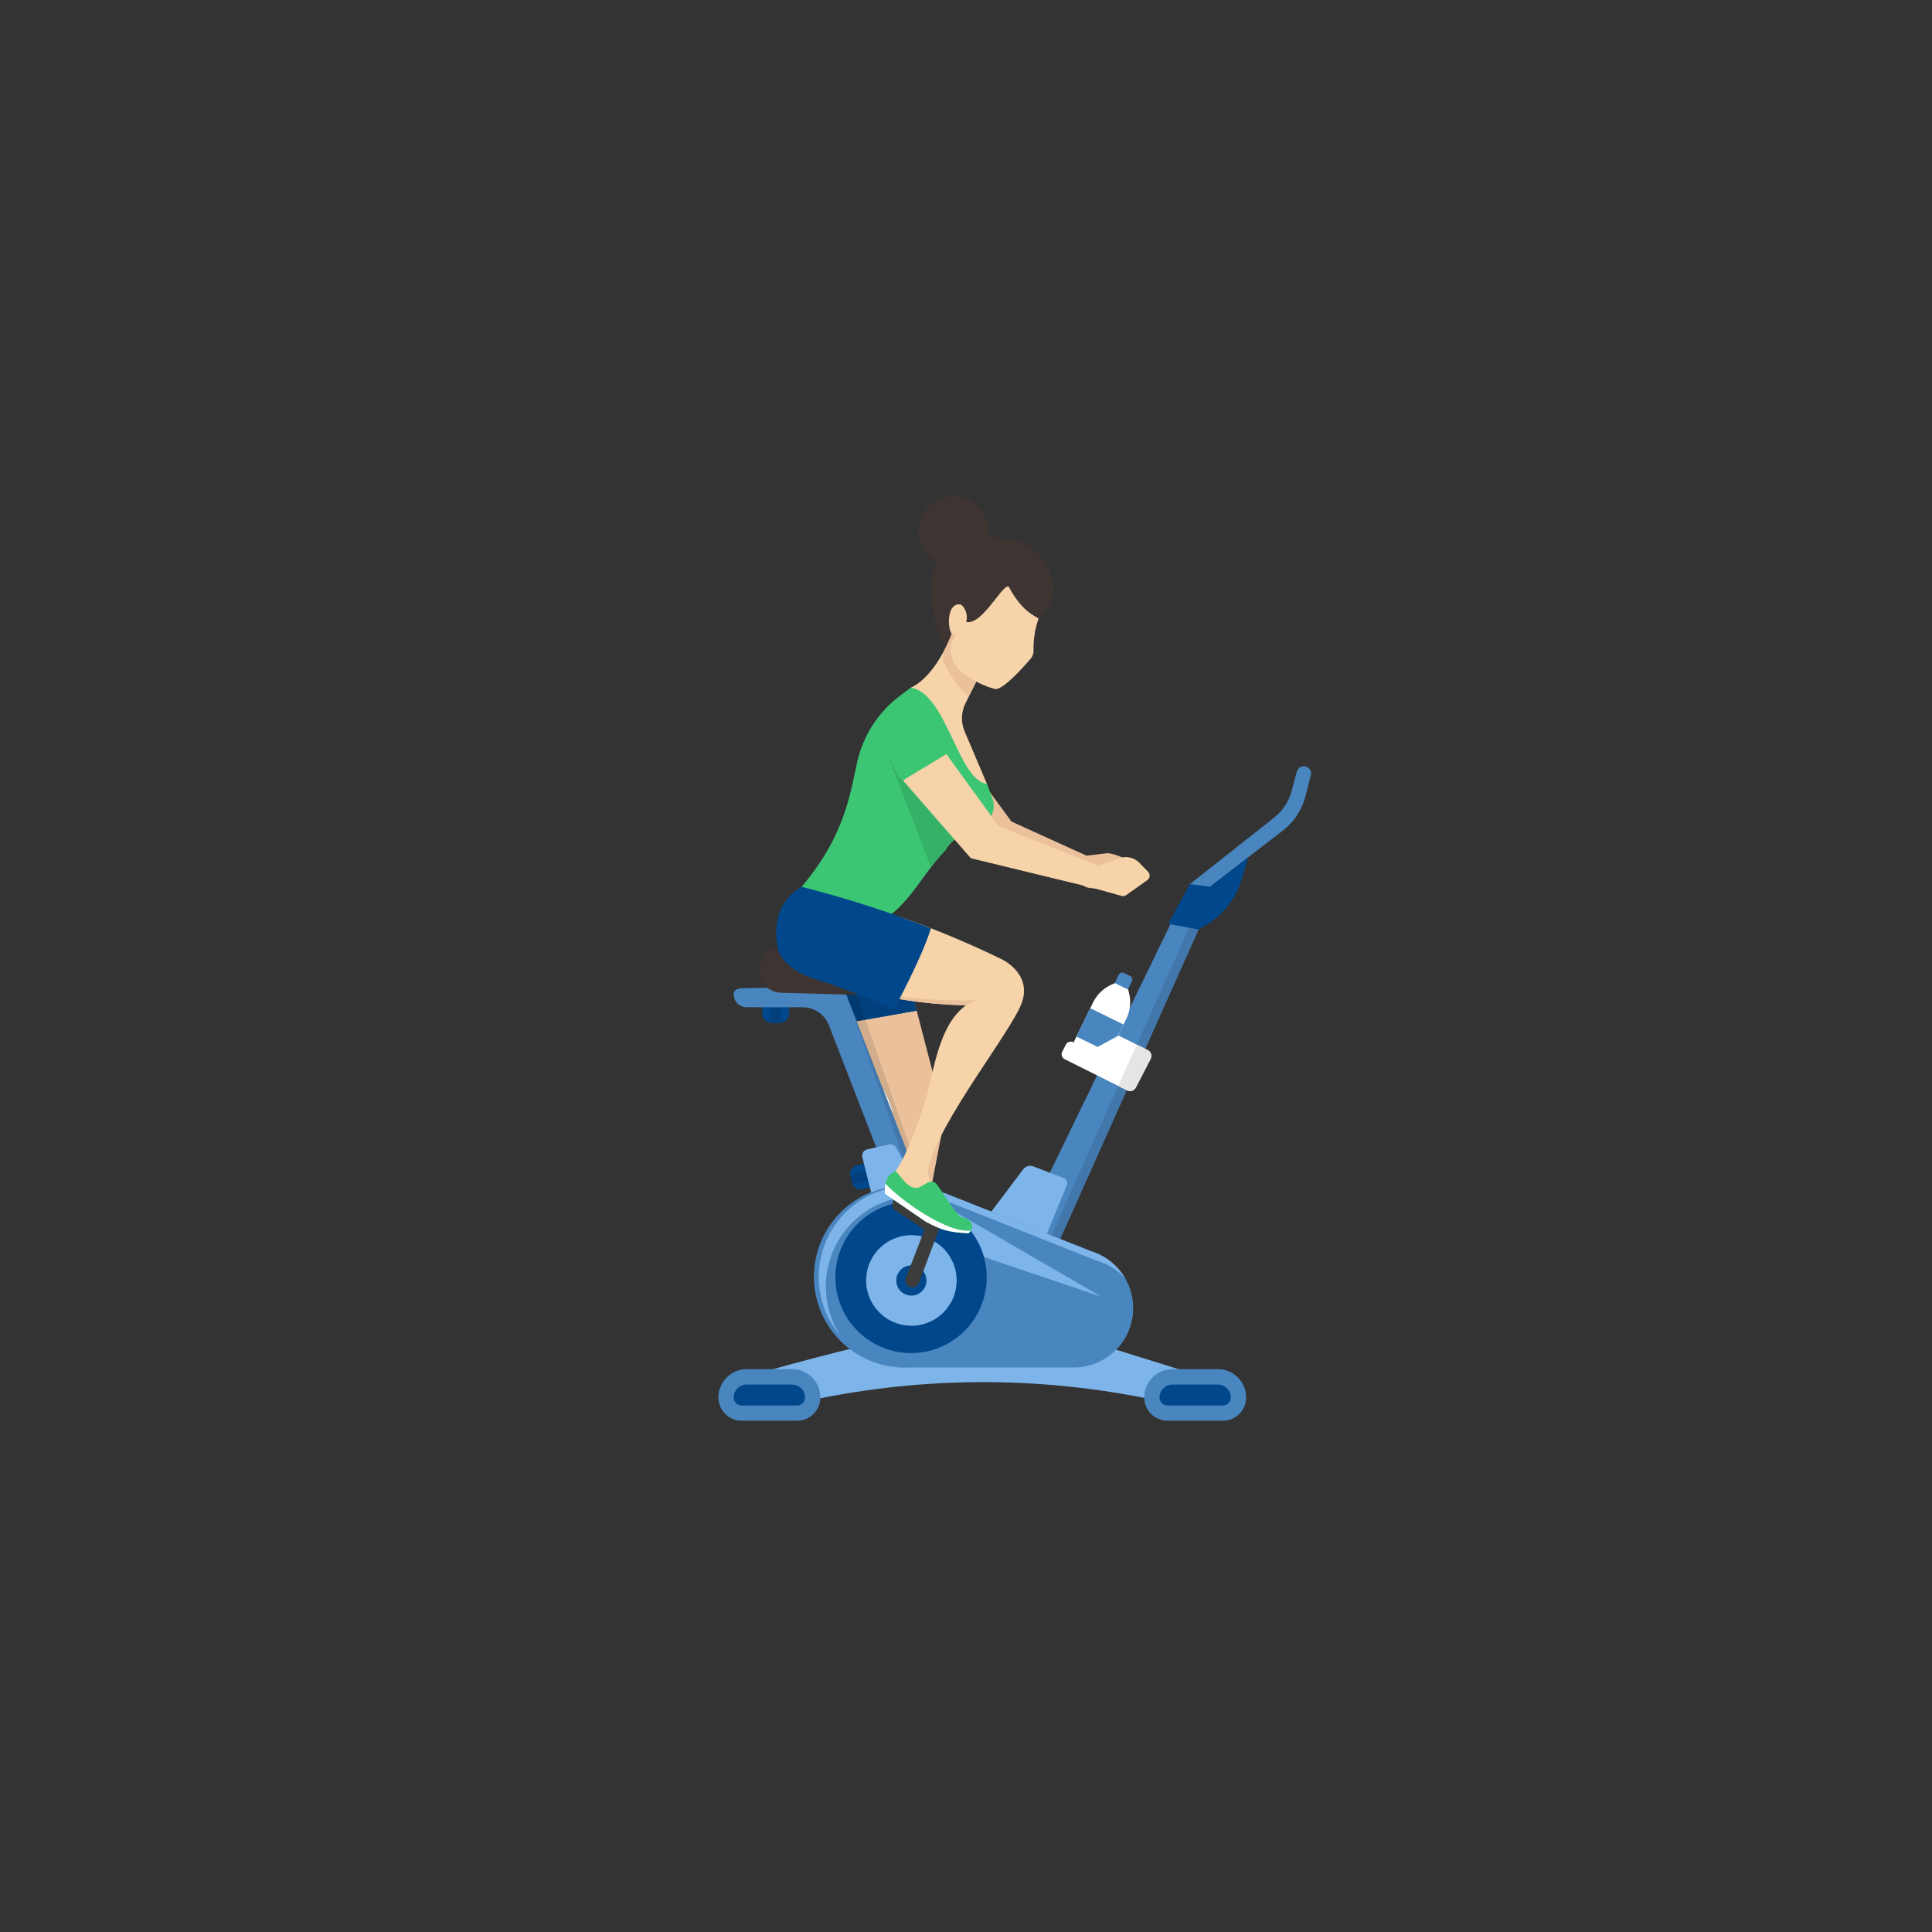 <svg xmlns="http://www.w3.org/2000/svg" xmlns:xlink="http://www.w3.org/1999/xlink" width="1080" zoomAndPan="magnify" viewBox="0 0 810 810" height="1080" preserveAspectRatio="xMidYMid meet" version="1.0"><rect x="0" y="0" width="810" height="810" fill="#333333" stroke="none"/><defs><clipPath id="15aa7311ad"><path d="M 479.332 574.008 L 522.848 574.008 L 522.848 595.637 L 479.332 595.637 Z M 479.332 574.008 " clip-rule="nonzero"/></clipPath><clipPath id="3b6e6a047d"><path d="M 301.195 574.008 L 344 574.008 L 344 595.637 L 301.195 595.637 Z M 301.195 574.008 " clip-rule="nonzero"/></clipPath><clipPath id="342aa0ff3b"><path d="M 498.371 321 L 549.688 321 L 549.688 375.371 L 498.371 375.371 Z M 498.371 321 " clip-rule="nonzero"/></clipPath><clipPath id="eab074c9c6"><path d="M 468.453 437.953 L 483 437.953 L 483 458 L 468.453 458 Z M 468.453 437.953 " clip-rule="nonzero"/></clipPath><clipPath id="3f1e790d50"><path d="M 476.613 437.969 L 468.777 455.258 L 472.531 457.141 L 472.551 457.145 C 472.941 457.348 473.363 457.441 473.777 457.441 C 474.77 457.441 475.727 456.902 476.203 455.957 L 482.434 443.887 C 482.621 443.504 482.711 443.098 482.711 442.695 C 482.711 441.707 482.168 440.75 481.223 440.266 L 476.613 437.969 " clip-rule="nonzero"/></clipPath></defs><path fill="#eac19b" d="M 373.484 545.289 C 370.902 547.125 386.09 562.633 395.008 567.668 C 400.652 570.852 401.289 564.66 401.289 564.66 C 401.289 564.66 386.332 544.66 386.43 543.848 C 381.426 535.613 379.805 540.77 373.484 545.289 " fill-opacity="1" fill-rule="nonzero"/><path fill="#38385e" d="M 373.484 545.289 C 373.484 545.289 373.742 547.191 379.332 552.371 C 385.68 558.266 398.504 568.242 401.289 564.617 C 408.883 566.934 404.105 571.418 404.105 571.418 C 395.879 571 393.227 570.387 385.965 566.473 L 369.188 554.879 C 369.188 554.879 367.746 547.805 373.484 545.289 " fill-opacity="1" fill-rule="nonzero"/><path fill="#eac19b" d="M 375.984 391.574 L 396.086 468.961 C 396.086 468.961 380.789 542.184 385.094 547.406 C 389.41 552.633 373.266 545.75 373.266 545.75 L 371.582 517.18 L 369.918 497.285 C 369.527 492.531 370.355 487.754 372.324 483.41 C 375.941 475.434 375.625 466.223 371.469 458.512 L 334.754 398.648 L 375.984 391.574 " fill-opacity="1" fill-rule="nonzero"/><path fill="#01478b" d="M 375.969 391.574 L 384.336 423.707 L 348.258 430.09 L 334.703 398.621 L 375.969 391.574 " fill-opacity="1" fill-rule="nonzero"/><path fill="#01407d" d="M 375.969 391.574 L 334.703 398.621 L 341.262 413.844 L 346.914 414.293 C 350.773 414.633 354.09 414.719 355.371 418.375 L 355.629 419.051 L 351.074 405.941 C 349.797 402.277 346.477 399.715 342.617 399.414 L 337.5 398.945 L 341.109 398.945 L 346.914 399.414 C 350.773 399.715 354.094 402.277 355.371 405.941 L 362.859 427.508 L 384.336 423.707 L 382.461 416.5 L 375.977 391.574 L 375.969 391.574 " fill-opacity="1" fill-rule="nonzero"/><path fill="#4985bf" d="M 457.219 524.512 L 396.027 500.215 L 395.879 500.215 L 394.52 499.695 C 390.246 498.062 385.711 497.223 381.137 497.219 C 360.137 496.246 342.312 512.492 341.34 533.512 C 340.371 554.531 356.609 572.355 377.617 573.328 C 378.789 573.379 379.965 573.379 381.137 573.328 L 448.055 573.328 L 448.055 573.23 C 448.754 573.23 449.414 573.328 450.164 573.328 C 463.91 573.32 475.055 562.16 475.051 548.402 C 475.039 537.383 467.801 527.68 457.25 524.539 L 457.219 524.512 " fill-opacity="1" fill-rule="nonzero"/><path fill="#7db4e9" d="M 501.09 576.215 L 460.852 563.637 C 460.852 563.637 369.961 565.367 368.219 563.637 C 366.48 561.91 316.355 576.215 316.355 576.215 L 334.703 588.215 C 383.852 576.984 434.855 576.57 484.188 586.984 L 489.949 588.215 L 501.09 576.215 " fill-opacity="1" fill-rule="nonzero"/><path fill="#01478b" d="M 319.605 421.148 L 330.824 421.148 L 330.824 424.988 C 330.824 427.129 329.094 428.867 326.953 428.867 L 323.484 428.867 C 321.344 428.867 319.605 427.129 319.605 424.988 L 319.605 421.148 " fill-opacity="1" fill-rule="nonzero"/><path fill="#01407d" d="M 327.52 422.297 L 322.91 422.297 L 322.91 426.539 C 322.91 427.82 323.945 428.852 325.219 428.852 C 326.496 428.844 327.52 427.816 327.52 426.539 L 327.52 422.297 " fill-opacity="1" fill-rule="nonzero"/><path fill="#4985bf" d="M 498.887 370.652 L 421.961 529.125 L 398.125 528.891 L 355.371 418.375 C 354.09 414.719 350.773 414.633 346.914 414.293 L 341.109 413.832 L 312.832 414.27 C 309.762 414.27 307.297 414.434 307.613 417.59 C 307.988 420.336 310.363 422.363 313.137 422.297 L 336.469 422.297 C 341.527 422.297 346.027 425.504 347.688 430.281 L 390.438 540.676 C 391.066 542.461 392.547 543.805 394.387 544.25 C 394.832 544.352 395.289 544.398 395.746 544.398 C 397.105 544.398 427.984 554.977 429.035 553.992 L 503.539 387.344 L 507.316 379.82 L 498.887 370.652 " fill-opacity="1" fill-rule="nonzero"/><path fill="#4277ac" d="M 425.02 553.301 L 425.008 553.328 C 425.996 553.699 427.027 553.922 428.078 554 C 427.371 553.887 426.32 553.641 425.02 553.301 " fill-opacity="1" fill-rule="nonzero"/><path fill="#4277ac" d="M 468.848 455.297 L 425.02 553.301 C 426.32 553.641 427.371 553.887 428.078 554 C 428.328 554.016 428.578 554.02 428.832 554.02 C 428.887 554.02 428.938 554.02 428.992 554.02 L 472.359 457.051 L 468.848 455.297 M 498.887 370.652 L 497.402 373.711 L 503.023 379.82 L 499.242 387.344 L 476.602 437.965 L 476.613 437.969 L 480.113 439.715 L 503.539 387.344 L 507.316 379.82 L 498.887 370.652 " fill-opacity="1" fill-rule="nonzero"/><path fill="#e5e5e5" d="M 369.914 455.977 L 374.566 467.996 C 374.117 464.715 373.078 461.504 371.469 458.512 L 369.914 455.977 " fill-opacity="1" fill-rule="nonzero"/><path fill="#d2ad8b" d="M 362.859 427.508 L 359.156 428.164 L 369.914 455.977 L 371.469 458.512 C 373.078 461.504 374.117 464.715 374.566 467.996 L 385.992 497.543 C 386.418 497.594 386.836 497.66 387.258 497.727 L 362.859 427.508 " fill-opacity="1" fill-rule="nonzero"/><path fill="#013970" d="M 341.109 398.945 L 337.5 398.945 L 342.617 399.414 C 346.477 399.715 349.797 402.277 351.074 405.941 L 355.629 419.051 L 359.156 428.164 L 362.859 427.508 L 355.371 405.941 C 354.094 402.277 350.773 399.715 346.914 399.414 L 341.109 398.945 " fill-opacity="1" fill-rule="nonzero"/><path fill="#4277ac" d="M 385.992 497.543 L 397.766 527.957 L 387.258 497.727 C 386.836 497.66 386.418 497.594 385.992 497.543 " fill-opacity="1" fill-rule="nonzero"/><path fill="#4277ac" d="M 355.629 419.051 L 393.828 528.918 L 417.66 529.152 L 398.109 528.961 L 397.766 527.957 L 385.992 497.543 L 374.566 467.996 L 369.914 455.977 L 359.156 428.164 L 355.629 419.051 " fill-opacity="1" fill-rule="nonzero"/><path fill="#01478b" d="M 362.383 487.77 L 365.113 497.68 L 361.727 498.613 C 359.836 499.137 357.883 498.023 357.363 496.133 L 356.516 493.062 C 355.996 491.176 357.105 489.219 358.996 488.699 L 362.383 487.77 " fill-opacity="1" fill-rule="nonzero"/><path fill="#e5e5e5" d="M 363.188 490.633 L 363.172 490.637 L 364.293 494.719 L 364.305 494.715 L 363.188 490.633 " fill-opacity="1" fill-rule="nonzero"/><path fill="#01407d" d="M 363.172 490.637 L 358.418 491.992 C 357.293 492.312 356.633 493.48 356.949 494.609 L 356.949 494.613 C 357.207 495.543 358.059 496.156 358.977 496.156 C 359.168 496.156 359.355 496.129 359.547 496.074 L 364.293 494.719 L 363.172 490.637 " fill-opacity="1" fill-rule="nonzero"/><path fill="#7db4e9" d="M 365.395 500.617 L 361.531 485.207 C 361.16 483.75 362.035 482.266 363.492 481.895 L 363.598 481.875 L 372.734 479.816 C 373.93 479.543 375.16 480.098 375.742 481.18 L 384.633 497.371 L 365.395 500.617 " fill-opacity="1" fill-rule="nonzero"/><path fill="#7db4e9" d="M 438.824 517.465 L 447.27 496.945 C 447.746 495.754 447.18 494.402 445.988 493.918 L 445.91 493.887 L 433.195 489 C 431.691 488.434 429.992 488.922 429.02 490.195 L 414.398 509.559 L 438.824 517.465 " fill-opacity="1" fill-rule="nonzero"/><path fill="#4985bf" d="M 457.219 524.512 L 396.027 500.215 L 395.879 500.215 L 394.52 499.695 C 390.246 498.062 385.711 497.223 381.137 497.219 C 360.137 496.246 342.312 512.492 341.34 533.512 C 340.371 554.531 356.609 572.355 377.617 573.328 C 378.789 573.379 379.965 573.379 381.137 573.328 L 448.055 573.328 L 448.055 573.23 C 448.754 573.23 449.414 573.328 450.164 573.328 C 463.91 573.32 475.055 562.16 475.051 548.402 C 475.039 537.383 467.801 527.68 457.25 524.539 L 457.219 524.512 " fill-opacity="1" fill-rule="nonzero"/><path fill="#7db4e9" d="M 346.234 539.488 C 346.188 518.52 363.148 501.484 384.105 501.438 C 388.738 501.434 393.332 502.266 397.664 503.914 L 399.023 504.414 L 399.184 504.48 L 460.375 528.785 C 464.742 530.078 468.672 532.547 471.73 535.93 C 468.539 530.43 463.375 526.355 457.289 524.539 L 396.098 500.242 L 395.945 500.242 L 394.586 499.719 C 390.316 498.09 385.781 497.254 381.207 497.25 C 360.176 497.316 343.191 514.438 343.266 535.473 C 343.297 544.383 346.445 553.004 352.172 559.832 C 348.301 553.754 346.238 546.703 346.234 539.488 " fill-opacity="1" fill-rule="nonzero"/><path fill="#7db4e9" d="M 461.734 543.641 L 378.582 515.574 L 380.215 496.363 Z M 461.734 543.641 " fill-opacity="1" fill-rule="nonzero"/><path fill="#01478b" d="M 350.477 531.633 C 352.633 514.238 368.473 501.883 385.859 504.035 C 403.25 506.195 415.602 522.043 413.445 539.441 C 411.293 556.836 395.453 569.191 378.062 567.039 C 360.676 564.883 348.328 549.035 350.477 531.633 " fill-opacity="1" fill-rule="nonzero"/><path fill="#3e3431" d="M 441.258 243.574 C 438.539 232.227 431.031 226.16 420.98 226.012 C 375.863 214.164 391.938 274.707 398.816 270.461 C 398.91 270.391 428.73 264.105 435.531 259.316 C 440.328 255.621 442.559 249.488 441.258 243.574 " fill-opacity="1" fill-rule="nonzero"/><path fill="#3e3431" d="M 359.031 417.109 C 361.348 417 363.289 415.316 363.719 413.031 C 364.551 410.527 363.211 407.82 360.715 406.961 L 324.895 397.984 C 322.316 397.598 319.902 399.344 319.457 401.918 L 318.762 404.254 C 317.277 409.148 320.047 414.328 324.945 415.809 C 325.707 416.043 326.5 416.172 327.301 416.203 L 359.031 417.109 " fill-opacity="1" fill-rule="nonzero"/><path fill="#eac19b" d="M 399.102 310.449 L 424.094 344.461 L 455.551 358.746 L 464.227 357.711 C 465.777 357.711 470.195 358.922 471.215 360.09 L 464.418 362.715 C 463.582 362.781 462.816 363.207 462.336 363.887 C 461.547 365 461.703 366.523 462.699 367.453 L 466.781 370.879 L 466.02 371.453 C 464.781 372.422 463.211 372.855 461.656 372.664 L 456.773 372.309 C 455.879 372.188 455.031 371.863 454.281 371.359 L 449.391 366.965 L 412.336 352.949 L 382.078 320.066 L 399.102 310.449 " fill-opacity="1" fill-rule="nonzero"/><path fill="#7db4e9" d="M 379.242 518.062 C 389.605 516.477 399.289 523.598 400.871 533.969 C 402.461 544.336 395.34 554.023 384.973 555.609 C 374.609 557.199 364.926 550.074 363.344 539.707 C 361.762 529.332 368.879 519.645 379.242 518.062 " fill-opacity="1" fill-rule="nonzero"/><path fill="#01478b" d="M 388.348 537.727 C 387.867 541.184 384.672 543.598 381.211 543.121 C 377.754 542.637 375.336 539.441 375.82 535.98 C 376.297 532.539 379.465 530.125 382.906 530.582 C 386.371 531.035 388.809 534.211 388.352 537.676 L 388.348 537.727 " fill-opacity="1" fill-rule="nonzero"/><path fill="#3c3c3b" d="M 385.234 537.926 L 395.172 511.438 L 378.285 502.555 C 376.887 501.812 375.16 502.352 374.422 503.742 L 374.383 503.832 C 373.711 505.215 374.258 506.879 375.617 507.602 L 387.625 515.52 L 379.777 535.805 C 379.195 537.301 379.934 538.988 381.43 539.574 C 381.68 539.676 381.945 539.738 382.215 539.766 C 383.516 539.902 384.754 539.148 385.234 537.926 " fill-opacity="1" fill-rule="nonzero"/><path fill="#f6d3a9" d="M 399.824 263.66 L 412.184 279.984 L 404.801 294.812 C 402.949 298.516 402.816 302.844 404.43 306.648 L 413.801 328.703 C 413.801 328.703 411.531 337.52 402.203 336.27 C 387.867 334.336 364.199 321.984 363.461 321.672 L 381.859 288.312 C 393.445 282.871 399.824 263.66 399.824 263.66 " fill-opacity="1" fill-rule="nonzero"/><path fill="#eac19b" d="M 396.18 272.094 C 395.234 273.879 395.082 275.984 395.758 277.891 C 398.211 283.266 401.73 288.086 406.102 292.055 L 412.168 279.891 L 399.809 263.562 C 398.801 266.484 397.59 269.34 396.18 272.094 " fill-opacity="1" fill-rule="nonzero"/><path fill="#3cc674" d="M 381.859 288.312 C 396.816 290.477 401.711 327.344 413.801 328.609 L 415.762 333.926 C 419.023 341.043 412.699 348.215 405.48 349.645 C 401.625 350.414 398.316 352.867 396.461 356.34 C 387.379 365.863 382.672 376.254 373.469 383.465 L 365.105 390.051 L 331.25 379.289 L 336.098 371.805 C 347.473 358.199 353.777 345.535 357.504 328.16 L 359.301 319.859 C 361.754 308.465 368.289 298.355 377.668 291.438 L 381.859 288.312 " fill-opacity="1" fill-rule="nonzero"/><path fill="#e5e5e5" d="M 396.461 356.34 C 395.945 356.883 395.441 357.422 394.953 357.969 C 395.453 357.418 395.953 356.875 396.461 356.34 M 402.062 350.832 C 399.703 352.047 397.738 353.953 396.461 356.34 C 397.754 353.988 399.73 352.094 402.121 350.898 L 402.062 350.832 " fill-opacity="1" fill-rule="nonzero"/><path fill="#36b268" d="M 372.613 317.695 L 390.289 363.59 C 391.766 361.652 393.324 359.777 394.953 357.969 C 395.441 357.422 395.945 356.883 396.461 356.34 C 397.738 353.953 399.703 352.047 402.062 350.832 L 376.961 325.754 L 372.613 317.695 " fill-opacity="1" fill-rule="nonzero"/><path fill="#f6d3a9" d="M 428.383 420.469 C 432.906 407.918 419.664 402.008 419.664 402.008 C 406.293 395.52 392.574 389.773 378.566 384.797 C 366.25 380.352 335.051 384.215 348.152 400.363 C 357.086 411.355 367.188 417.285 377.195 418.898 C 386.391 420.484 395.699 421.336 405.031 421.438 C 397.863 426.746 393.801 435.531 389.883 454.227 C 387.316 465.355 380.363 484.445 375.453 490.961 C 372.871 492.797 388.059 508.309 396.984 513.34 C 402.625 516.543 402.109 510.918 402.109 510.918 C 402.109 510.918 395.648 501.395 390.535 495.426 C 389.164 493.801 388.66 491.609 389.176 489.547 C 394.113 469.543 424.137 432.242 428.383 420.469 " fill-opacity="1" fill-rule="nonzero"/><path fill="#eac19b" d="M 361.027 412.418 C 356.094 408.336 358.5 410.117 361.23 415.777 C 387.406 421.777 404.977 421.438 404.977 421.438 L 409.246 419.414 C 409.246 419.414 370.773 420.484 361.027 412.418 " fill-opacity="1" fill-rule="nonzero"/><path fill="#01478b" d="M 336.098 371.805 C 354.52 376.461 372.621 382.273 390.305 389.219 C 386.32 401.98 374.895 423.004 374.895 423.004 C 374.895 423.004 355.738 414.84 341.527 410.43 C 332.008 407.422 327.152 402.008 326.309 398.309 C 321.793 378.363 336.098 371.805 336.098 371.805 " fill-opacity="1" fill-rule="nonzero"/><path fill="#3cc674" d="M 375.453 490.895 C 375.453 490.895 376.664 492.254 378.582 494.594 C 385.668 503.109 388.102 492.578 392.441 496.16 C 393.34 496.895 402.215 511.613 403.32 510.266 C 410.906 512.594 406.129 517.066 406.129 517.066 C 397.973 516.637 395.25 516.02 387.996 512.102 L 371.105 500.555 C 371.105 500.555 369.719 493.422 375.453 490.895 " fill-opacity="1" fill-rule="nonzero"/><path fill="#ffffff" d="M 406.949 515.957 C 406.703 516.352 406.41 516.715 406.078 517.039 C 397.918 516.605 395.199 515.992 387.938 512.078 L 371.105 500.555 C 370.875 499.109 370.918 497.637 371.227 496.215 C 377.457 503.109 396.871 517.039 406.949 515.957 " fill-opacity="1" fill-rule="nonzero"/><path fill="#f6d3a9" d="M 398.23 257.145 C 397.332 260.598 398.125 265.586 399.398 265.93 C 400.68 266.27 404.246 264.008 405.141 260.555 C 406.039 257.102 403.93 253.754 402.641 253.438 C 401.344 253.125 399.102 253.699 398.23 257.145 " fill-opacity="1" fill-rule="nonzero"/><path fill="#f6d3a9" d="M 417.258 288.898 C 409.449 286.91 401.125 281.32 399.582 277.223 C 396.859 269.824 400.148 268.148 403.453 260.023 C 410.391 265.152 419.77 245.125 422.848 245.848 C 428.473 256.43 433.727 258.094 435.434 259.316 C 433.891 263.707 433.172 268.352 433.328 273.008 C 433.309 274.129 432.906 275.207 432.191 276.066 C 429.02 279.777 420.633 289.211 417.258 288.898 " fill-opacity="1" fill-rule="nonzero"/><path fill="#3e3431" d="M 414.234 221.648 C 414.793 229.703 408.715 236.688 400.664 237.246 C 392.609 237.805 385.633 231.723 385.07 223.668 C 384.512 215.609 390.586 208.625 398.645 208.062 C 400.574 207.93 402.508 208.18 404.34 208.801 C 409.922 210.699 413.82 215.758 414.234 221.648 " fill-opacity="1" fill-rule="nonzero"/><g clip-path="url(#15aa7311ad)"><path fill="#4985bf" d="M 491.57 574.023 L 510.609 574.023 C 517.156 574.023 522.465 579.332 522.465 585.887 C 522.465 591.273 518.102 595.637 512.719 595.637 L 489.488 595.637 C 484.109 595.637 479.742 591.273 479.742 585.887 C 479.742 579.344 485.031 574.035 491.57 574.023 " fill-opacity="1" fill-rule="nonzero"/></g><path fill="#01478b" d="M 489.488 589.27 C 487.641 589.27 486.141 587.777 486.133 585.93 C 486.133 582.918 488.562 580.484 491.57 580.484 L 510.609 580.484 C 513.613 580.484 516.047 582.918 516.047 585.93 C 516.047 587.773 514.551 589.27 512.699 589.27 L 489.488 589.27 " fill-opacity="1" fill-rule="nonzero"/><g clip-path="url(#3b6e6a047d)"><path fill="#4985bf" d="M 313.051 574.023 L 332.09 574.023 C 338.637 574.023 343.949 579.332 343.949 585.887 C 343.949 591.273 339.582 595.637 334.195 595.637 L 310.941 595.637 C 305.578 595.637 301.215 591.297 301.195 585.93 C 301.172 579.375 306.465 574.043 313.012 574.023 L 313.051 574.023 " fill-opacity="1" fill-rule="nonzero"/></g><path fill="#01478b" d="M 310.941 589.27 C 309.098 589.27 307.602 587.773 307.602 585.93 C 307.602 582.918 310.035 580.484 313.039 580.484 L 332.078 580.484 C 335.078 580.484 337.516 582.918 337.516 585.93 C 337.516 587.773 336.02 589.27 334.172 589.27 L 310.941 589.27 " fill-opacity="1" fill-rule="nonzero"/><g clip-path="url(#342aa0ff3b)"><path fill="#4985bf" d="M 498.887 370.652 L 534.117 342.84 C 537.719 339.996 540.316 336.074 541.52 331.641 L 543.723 323.48 C 544.078 322.156 545.273 321.238 546.645 321.238 C 548.312 321.219 549.672 322.566 549.688 324.234 C 549.688 324.504 549.656 324.781 549.582 325.047 L 547.324 333.832 C 545.875 339.535 542.555 344.582 537.898 348.176 L 502.992 375.109 L 498.887 370.652 " fill-opacity="1" fill-rule="nonzero"/></g><path fill="#01478b" d="M 523.324 359.438 L 520.738 368.254 C 517.965 377.699 511.273 385.496 502.371 389.672 L 489.801 387.344 L 498.887 370.652 L 507.316 371.766 L 523.324 359.438 " fill-opacity="1" fill-rule="nonzero"/><path fill="#f6d3a9" d="M 396.766 316.16 L 418.684 346.379 L 460.688 363.004 L 469.309 359.82 C 472.246 358.742 475.539 359.496 477.711 361.738 L 481.344 365.492 C 482.23 366.41 482.207 367.879 481.285 368.766 L 481.031 368.977 L 472.191 375.273 C 471.629 375.68 470.918 375.812 470.25 375.633 L 458.297 372.281 L 407.031 359.82 L 378.566 327.168 L 396.766 316.16 " fill-opacity="1" fill-rule="nonzero"/><path fill="#ffffff" d="M 457.766 447.871 L 450.777 444.445 C 448.867 443.504 448.078 441.203 449.008 439.289 L 458.297 420.242 C 459.902 416.957 462.605 414.344 465.938 412.84 L 471.836 410.188 L 473.387 416.473 C 474.258 420.023 473.855 423.77 472.246 427.059 L 462.961 446.105 C 462.047 448.016 459.758 448.828 457.848 447.914 L 457.766 447.871 " fill-opacity="1" fill-rule="nonzero"/><path fill="#4985bf" d="M 471.188 407.902 L 473.875 409.215 C 474.668 409.598 474.996 410.555 474.609 411.344 L 472.898 414.852 L 467.348 412.141 L 469.059 408.633 C 469.445 407.844 470.402 407.52 471.188 407.902 " fill-opacity="1" fill-rule="nonzero"/><path fill="#4985bf" d="M 451.273 434.57 L 457.066 422.695 L 471.023 429.512 L 465.23 441.383 L 451.273 434.57 " fill-opacity="1" fill-rule="nonzero"/><path fill="#ffffff" d="M 472.531 457.141 L 468.777 455.258 L 446.371 444.078 C 445.23 443.504 444.77 442.117 445.336 440.973 L 446.836 437.98 C 447.398 436.844 448.773 436.383 449.91 436.945 L 449.922 436.949 L 457.191 440.582 L 468.984 434.16 L 476.613 437.969 L 481.223 440.266 C 482.547 440.941 483.082 442.551 482.434 443.887 L 476.203 455.957 C 475.523 457.293 473.887 457.824 472.551 457.145 L 472.531 457.141 " fill-opacity="1" fill-rule="nonzero"/><g clip-path="url(#eab074c9c6)"><g clip-path="url(#3f1e790d50)"><path fill="#e5e5e5" d="M 468.777 457.441 L 482.711 457.441 L 482.711 437.969 L 468.777 437.969 L 468.777 457.441 " fill-opacity="1" fill-rule="nonzero"/></g></g></svg>